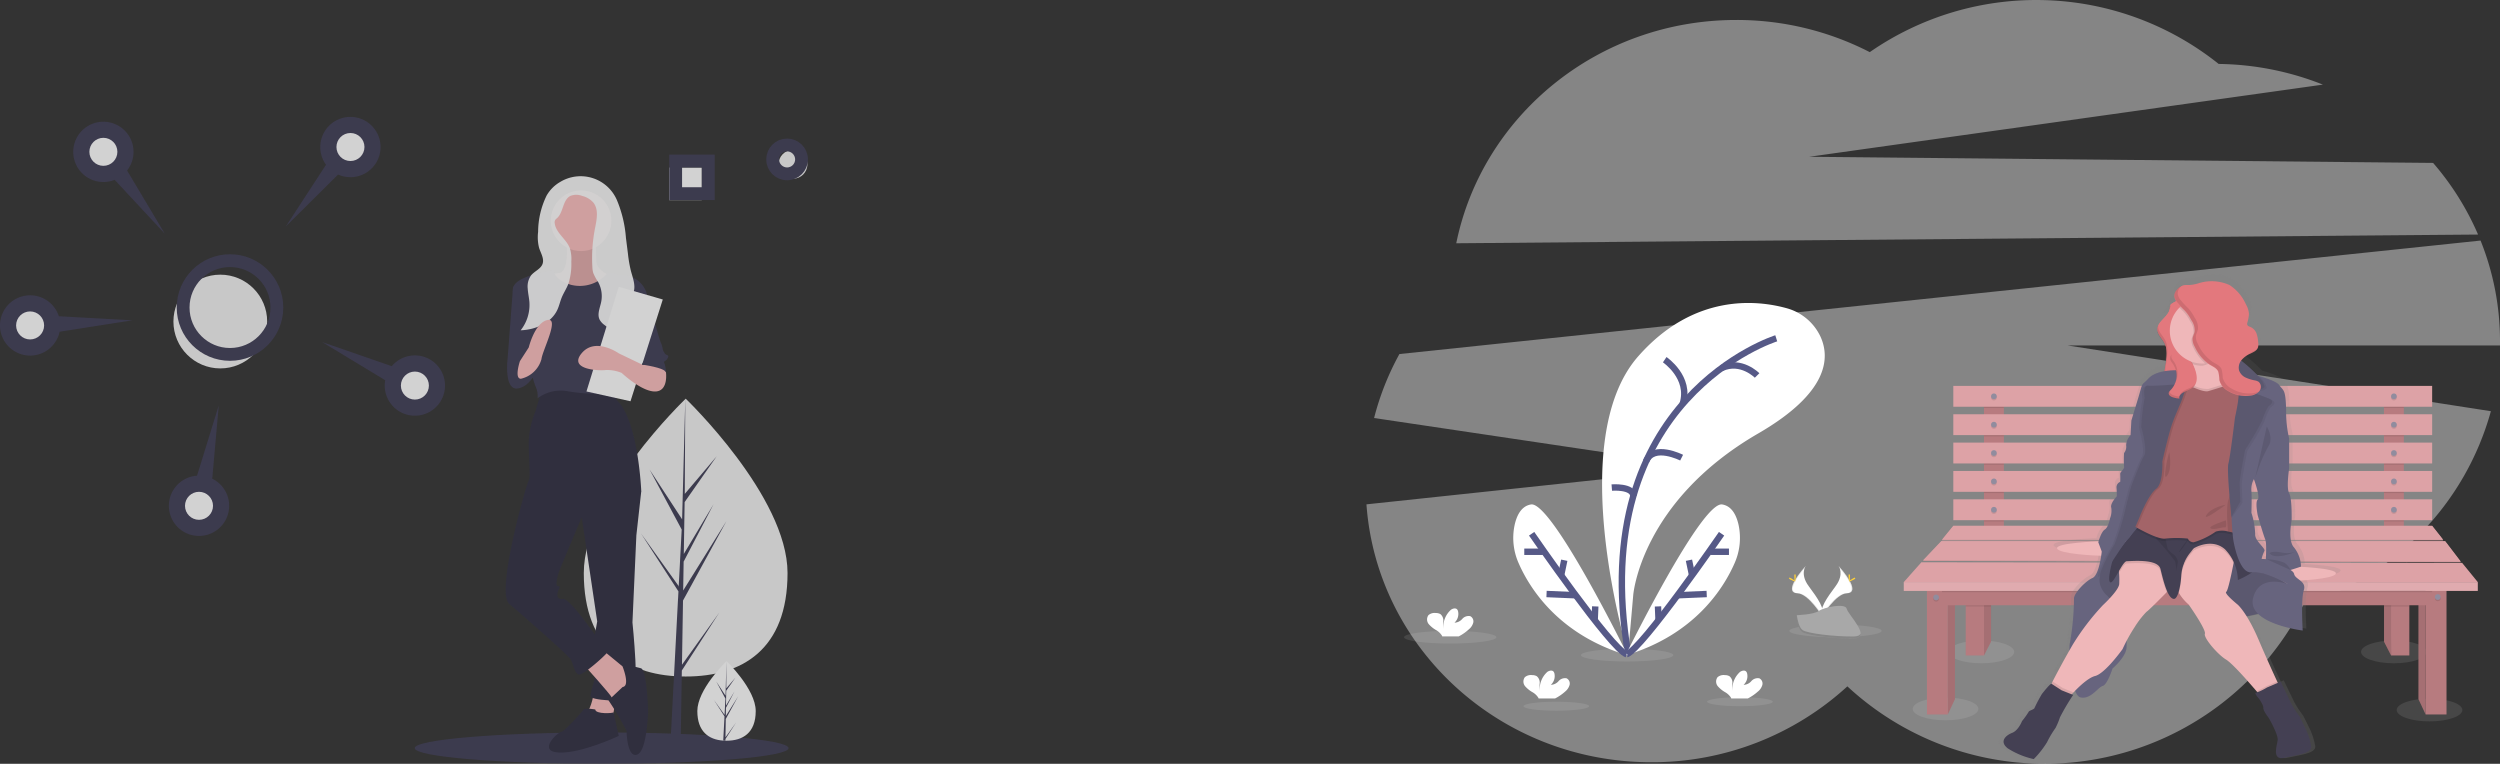 <svg xmlns="http://www.w3.org/2000/svg" xmlns:xlink="http://www.w3.org/1999/xlink" width="390.324" height="119.25" viewBox="0 0 390.324 119.25"><rect x="0" y="0" width="390.324" height="119.25" fill="#333333" stroke="none"/><defs><linearGradient id="a" x1="0.5" y1="1" x2="0.5" gradientUnits="objectBoundingBox"><stop offset="0" stop-color="gray" stop-opacity="0.251"/><stop offset="0.54" stop-color="gray" stop-opacity="0.122"/><stop offset="1" stop-color="gray" stop-opacity="0.102"/></linearGradient></defs><g transform="translate(-832.296 -2341.75)"><g transform="translate(832.296 2360)" opacity="0.78"><ellipse cx="29.18" cy="2.444" rx="29.18" ry="2.444" transform="translate(64.753 96.111)" fill="#3f3d56"/><path d="M815.9,434.667c0,11.978-7.121,16.161-15.905,16.161s-15.905-4.182-15.905-16.161S800,407.45,800,407.45,815.9,422.688,815.9,434.667Z" transform="translate(-692.942 -363.455)" fill="#f2f2f2"/><path d="M661.562,329.577l.163-10.025,6.779-12.4-6.753,10.83.073-4.508L666.5,304.5l-4.653,7.78h0l.132-8.107,5-7.143L662,302.9l.082-14.865-.517,19.679.042-.812-5.087-7.786,5,9.344-.474,9.054-.014-.24-5.864-8.194,5.846,9.043-.059,1.132-.011.017,0,.093-1.2,22.971h1.607l.193-11.865,5.832-9.02Z" transform="translate(-555.087 -244.037)" fill="#3f3d56"/><path d="M909.229,683.44c0,3.433-2.04,4.631-4.558,4.631l-.175,0c-.117,0-.232-.008-.346-.016-2.272-.161-4.037-1.421-4.037-4.613,0-3.3,4.222-7.472,4.539-7.781h0l.018-.018S909.229,680.008,909.229,683.44Z" transform="translate(-791.239 -590.673)" fill="#fff"/><path d="M918.7,687.547l1.667-2.329L918.7,687.8l0,.267c-.117,0-.232-.008-.346-.016l.18-3.434v-.027l0,0,.017-.324-1.675-2.591,1.681,2.348,0,.069.136-2.595-1.434-2.678,1.452,2.222.141-5.38v0l-.024,4.242,1.428-1.682-1.434,2.047-.038,2.323,1.333-2.23-1.339,2.571-.021,1.292,1.936-3.1-1.943,3.554Z" transform="translate(-805.435 -590.673)" fill="#3f3d56"/><ellipse cx="7.318" cy="7.318" rx="7.318" ry="7.318" transform="translate(27.077 24.634)" fill="#f2f2f2"/><ellipse cx="7.318" cy="7.318" rx="7.318" ry="7.318" transform="translate(28.591 22.447)" fill="none" stroke="#3f3d56" stroke-miterlimit="10" stroke-width="2"/><path d="M276.615,141.9l-5.892-9.869a4.706,4.706,0,1,0-1.935,1.452Z" transform="translate(-250.884 -123.657)" fill="#3f3d56"/><ellipse cx="2.187" cy="2.187" rx="2.187" ry="2.187" transform="translate(13.954 3.268)" fill="#fff"/><path d="M479.588,136.574l8.151-8.1a4.706,4.706,0,1,0-1.877-1.526Z" transform="translate(-434.959 -119.473)" fill="#3f3d56"/><ellipse cx="2.187" cy="2.187" rx="2.187" ry="2.187" transform="translate(52.529 2.516)" fill="#fff"/><path d="M516.753,349.635l9.836,5.948a4.706,4.706,0,1,0,1.027-2.19Z" transform="translate(-466.446 -314.472)" fill="#3f3d56"/><ellipse cx="2.187" cy="2.187" rx="2.187" ry="2.187" transform="translate(62.59 39.763)" fill="#fff"/><path d="M367.845,414.295l-3.392,10.983a4.706,4.706,0,1,0,2.373.467Z" transform="translate(-333.689 -369.254)" fill="#3f3d56"/><ellipse cx="2.187" cy="2.187" rx="2.187" ry="2.187" transform="translate(28.884 58.536)" fill="#fff"/><path d="M208.125,305.71l-11.477-.634a4.706,4.706,0,1,0,.121,2.416Z" transform="translate(-187.461 -273.95)" fill="#3f3d56"/><ellipse cx="2.187" cy="2.187" rx="2.187" ry="2.187" transform="translate(2.514 30.373)" fill="#fff"/><ellipse cx="2.254" cy="2.254" rx="2.254" ry="2.254" transform="translate(121.552 5.149)" fill="#f2f2f2"/><ellipse cx="2.254" cy="2.254" rx="2.254" ry="2.254" transform="translate(120.635 4.385)" fill="none" stroke="#3f3d56" stroke-miterlimit="10" stroke-width="2"/><rect width="5.092" height="5.092" transform="translate(104.474 7.91)" fill="#fff"/><rect width="5.092" height="5.092" transform="translate(105.492 6.891)" fill="none" stroke="#3f3d56" stroke-miterlimit="10" stroke-width="2"/><path d="M787.568,706.082s-.458,2.9-1.222,3.361,3.972,1.528,3.972,1.528l.764-4.583Z" transform="translate(-694.781 -616.464)" fill="#fbbebe"/><path d="M787.752,489.082l1.68,1.986-.764,6.875-.611,13.6s1.222,11.764,0,12.069-6.722.153-6.569-.611.305-1.375.611-2.444-.306-4.889-.306-4.889l.764-4.278-2.75-18.486Z" transform="translate(-689.313 -432.615)" fill="#2f2e41"/><path d="M755.674,724.329s-1.681-.306-1.833,0-3.055,3.514-3.514,3.514-3.819,3.055-.306,3.208,9.319-2.6,9.319-2.6-.854-3.888-.809-3.7S755.674,725.093,755.674,724.329Z" transform="translate(-662.735 -631.808)" fill="#2f2e41"/><path d="M783.808,665.526s4.278,4.736,4.43,5.194,2.444,0,2.444,0l.917-3.056-.764-1.069-4.278-3.514Z" transform="translate(-692.702 -580.033)" fill="#fbbebe"/><path d="M811.523,684.126l-2.215,2.085a44.183,44.183,0,0,1,2.826,4.79c0,.458.153,4.278,1.681,3.667s1.681-6.722,1.681-6.722-.153-6.264-1.07-6.722a7.653,7.653,0,0,0-2.926-.314S812.745,683.973,811.523,684.126Z" transform="translate(-714.306 -595.118)" fill="#2f2e41"/><path d="M709.857,396.576s-.764,2.444-.917,3.055a13.488,13.488,0,0,0-1.07,4.889c0,2.6.306,5.653,0,5.958s-5.194,17.416-3.055,19.25,9.166,7.944,9.625,8.708.611,2.6,1.528,2.292,4.43-3.361,4.583-3.972-1.986-1.681-1.986-1.681-4.278-6.264-5.347-6.111-.917-.764-.764-1.222.458-.764,0-.764-.153-1.222,0-1.833,3.667-8.861,3.667-8.861l9.319-4.125s-.458-11.152-3.819-14.208l-.764-1.833S712.3,395.507,709.857,396.576Z" transform="translate(-625.32 -353.707)" fill="#2f2e41"/><path d="M741.238,242.082s.764,5.347-1.069,5.653-3.361.153-3.361.306,4.583,4.889,4.583,4.889l4.278-.306,3.819-4.125s-3.514-.611-3.514-2.75-.153-3.667-.153-3.667Z" transform="translate(-652.882 -223.351)" fill="#fbbebe"/><path d="M741.238,242.082s.764,5.347-1.069,5.653-3.361.153-3.361.306,4.583,4.889,4.583,4.889l4.278-.306,3.819-4.125s-3.514-.611-3.514-2.75-.153-3.667-.153-3.667Z" transform="translate(-652.882 -223.351)" opacity="0.1"/><ellipse cx="4.736" cy="4.736" rx="4.736" ry="4.736" transform="translate(85.988 11.475)" fill="#fbbebe"/><path d="M718,276.082s-5.958.764-6.416,2.75,3.055,14.361,3.514,15.43a3.379,3.379,0,0,1,.305,1.833,6.045,6.045,0,0,1,4.889-1.069,30.843,30.843,0,0,0,7.028.306s1.375-5.653,1.68-6.264a22.9,22.9,0,0,0,1.528-4.889c0-.917,1.833-4.736,1.833-4.736a4.158,4.158,0,0,0-4.278-2.6s-1.466-.656-1.879-.175a5.634,5.634,0,0,1-5.607,1.7C717.691,277.457,718,276.082,718,276.082Z" transform="translate(-631.474 -252.156)" fill="#3f3d56"/><path d="M708.405,293.082h-1.681l-.917,12.069s3.361.917,3.819.306S708.405,293.082,708.405,293.082Z" transform="translate(-626.618 -266.559)" fill="#3f3d56"/><path d="M706.16,363.957l-.458,1.222s-.305,3.972,1.528,3.819,2.9-2.444,2.9-2.444-1.069-2.9-2.292-2.6S706.16,363.957,706.16,363.957Z" transform="translate(-626.512 -326.587)" fill="#3f3d56"/><path d="M828.808,293.082l2.9.764s2.139,7.791,2.292,7.944a3.884,3.884,0,0,1,.306,1.069s0,.153.306.611.764.153.458.764-.764.306-.458.917a6.431,6.431,0,0,1,.153,2.292s-.764-2.9-3.514-2.139l-1.833-8.25Z" transform="translate(-730.827 -266.559)" fill="#3f3d56"/><path d="M723.584,183.181a13.074,13.074,0,0,0-1.313,5.639,6.821,6.821,0,0,0,.147,2.486c.261.841.84,1.7.543,2.524-.287.8-1.249,1.122-1.786,1.783a2.972,2.972,0,0,0-.53,2.048c.04.721.214,1.428.266,2.148a6.363,6.363,0,0,1-1.369,4.385c2.3-.089,4.761-1.109,5.732-3.2.29-.624.431-1.308.693-1.944.3-.72.743-1.372,1.023-2.1a10.009,10.009,0,0,0,.464-3.475,5.753,5.753,0,0,0-.225-2.085c-.536-1.453-2.2-2.391-2.367-3.931a.777.777,0,0,1,.069-.479,1.271,1.271,0,0,1,.279-.283c1.04-.918.869-2.862,2.107-3.488a2.5,2.5,0,0,1,1.823,0,3.44,3.44,0,0,1,1.755,1.044c.868,1.089.526,2.661.257,4.027a24.043,24.043,0,0,0-.411,6.021,3.889,3.889,0,0,0,.142.954,7.941,7.941,0,0,0,.756,1.39,4.593,4.593,0,0,1,.479,3.119c-.19.926-.66,1.912-.246,2.761a2.494,2.494,0,0,0,.743.827c1.354,1.061,3.073,1.719,4.079,3.114a9.533,9.533,0,0,0-.4-3.412,5.264,5.264,0,0,1,.109-3.39c.22-.455.557-.851.737-1.324.416-1.091-.08-2.288-.38-3.416a20.321,20.321,0,0,1-.465-2.692l-.31-2.448a18.9,18.9,0,0,0-1.413-5.924,6.162,6.162,0,0,0-8.857-2.828A5.736,5.736,0,0,0,723.584,183.181Z" transform="translate(-638.255 -170.873)" fill="rgba(255,255,255,0.95)"/><path d="M716.78,333.34s-.917,2.75.153,2.75a4.317,4.317,0,0,0,3.208-3.055c.153-1.375,2.9-6.569.917-6.111s-2.9,4.278-2.9,4.278Z" transform="translate(-635.605 -295.206)" fill="#fbbebe"/><path d="M604.455,173.663l-5.042,16.347,6.875,1.528,5.042-15.888Z" transform="translate(-507.849 -147.14)" fill="#fff"/><path d="M791.125,356.056l.954,1.6s.421,2.988-1.718,2.988-5.194-2.9-5.194-2.9a6.083,6.083,0,0,0-2.444-.458c-.917.153-5.958,0-3.819-2.6s5.805,0,5.805,0l3.819,1.833,1.986-1.069Z" transform="translate(-688.102 -317.769)" fill="#fbbebe"/><path d="M844.836,354.888l-1.528,2.444s3.514.458,3.819,1.222-1.375-3.972-1.375-3.972Z" transform="translate(-743.112 -318.663)" fill="#3f3d56"/></g><g transform="translate(1045.64 2341.761)"><path d="M274.956,98.66a43.115,43.115,0,0,0-7.02-11.186l-97.4-.959L250.73,75.25a45.516,45.516,0,0,0-16.273-3.227,45.6,45.6,0,0,0-54.475-1.844,45.4,45.4,0,0,0-20.845-5.022c-21.64,0-39.672,14.988-43.717,34.864Z" transform="translate(-101.4 -62.05)" fill="#fff" opacity="0.4"/><path d="M201.171,322.162a42.084,42.084,0,0,0-3.035-15.732l-168.8,17.718a42.347,42.347,0,0,0-3.953,9.989l52.271,7.792L24.19,347.615c1.607,22.5,20.9,40.264,44.46,40.264a45.114,45.114,0,0,0,30.625-11.846,45.283,45.283,0,0,0,71.172-12.685,43.946,43.946,0,0,0,29.3-30.275l-66.1-10.266h67.522C201.168,322.591,201.171,322.377,201.171,322.162Z" transform="translate(-24.19 -268.883)" fill="#fff" opacity="0.4"/><ellipse cx="5.127" cy="1.777" rx="5.127" ry="1.777" transform="translate(90.879 99.992)" fill="#fff" opacity="0.1"/><ellipse cx="5.127" cy="1.777" rx="5.127" ry="1.777" transform="translate(155.289 99.992)" fill="#fff" opacity="0.1"/><ellipse cx="5.127" cy="1.777" rx="5.127" ry="1.777" transform="translate(85.286 108.893)" fill="#fff" opacity="0.1"/><ellipse cx="5.127" cy="1.777" rx="5.127" ry="1.777" transform="translate(160.849 109.065)" fill="#fff" opacity="0.1"/><path d="M1068.78,625.63l1.12,2.391V610.26h-1.12Z" transform="translate(-904.53 -516.484)" fill="#b77b7f"/><path d="M591.72,625.63l-1.12,2.391V610.26h1.12Z" transform="translate(-499.837 -516.484)" fill="#b77b7f"/><path d="M1068.78,625.63l1.12,2.391V610.26h-1.12Z" transform="translate(-904.53 -516.484)" opacity="0.1"/><path d="M591.72,625.63l-1.12,2.391V610.26h1.12Z" transform="translate(-499.837 -516.484)" opacity="0.1"/><rect width="3.104" height="21.832" transform="translate(96.413 61.154)" fill="#b77b7f"/><rect width="3.104" height="21.832" transform="translate(158.863 61.154)" fill="#b77b7f"/><rect width="3.104" height="2.545" transform="translate(96.413 61.154)" opacity="0.1"/><rect width="3.104" height="2.545" transform="translate(158.863 61.154)" opacity="0.1"/><rect width="74.759" height="3.256" transform="translate(91.628 60.238)" fill="#dda2a6"/><rect width="3.104" height="3.256" transform="translate(96.413 64.868)" opacity="0.1"/><rect width="3.104" height="3.256" transform="translate(158.863 64.868)" opacity="0.1"/><rect width="74.759" height="3.256" transform="translate(91.628 64.666)" fill="#dda2a6"/><rect width="3.104" height="3.256" transform="translate(96.413 69.296)" opacity="0.1"/><rect width="3.104" height="3.256" transform="translate(158.863 69.296)" opacity="0.1"/><rect width="74.759" height="3.256" transform="translate(91.628 69.093)" fill="#dda2a6"/><rect width="3.104" height="3.256" transform="translate(96.413 73.723)" opacity="0.1"/><rect width="3.104" height="3.256" transform="translate(158.863 73.723)" opacity="0.1"/><rect width="74.759" height="3.256" transform="translate(91.628 73.521)" fill="#dda2a6"/><rect width="3.104" height="3.256" transform="translate(96.413 78.151)" opacity="0.1"/><rect width="3.104" height="3.256" transform="translate(158.863 78.151)" opacity="0.1"/><rect width="74.759" height="3.256" transform="translate(91.628 77.948)" fill="#dda2a6"/><g transform="translate(97.514 61.62)" opacity="0.1"><circle cx="0.45" cy="0.45" r="0.45"/><circle cx="0.45" cy="0.45" r="0.45" transform="translate(0 4.428)"/><circle cx="0.45" cy="0.45" r="0.45" transform="translate(0 8.855)"/><circle cx="0.45" cy="0.45" r="0.45" transform="translate(0 13.283)"/><circle cx="0.45" cy="0.45" r="0.45" transform="translate(0 17.71)"/><circle cx="0.45" cy="0.45" r="0.45" transform="translate(62.452)"/><circle cx="0.45" cy="0.45" r="0.45" transform="translate(62.452 4.428)"/><circle cx="0.45" cy="0.45" r="0.45" transform="translate(62.452 8.855)"/><circle cx="0.45" cy="0.45" r="0.45" transform="translate(62.452 13.283)"/><circle cx="0.45" cy="0.45" r="0.45" transform="translate(62.452 17.71)"/></g><circle cx="0.45" cy="0.45" r="0.45" transform="translate(97.514 61.417)" fill="#918c9e"/><circle cx="0.45" cy="0.45" r="0.45" transform="translate(97.514 65.844)" fill="#918c9e"/><circle cx="0.45" cy="0.45" r="0.45" transform="translate(97.514 70.272)" fill="#918c9e"/><circle cx="0.45" cy="0.45" r="0.45" transform="translate(97.514 74.699)" fill="#918c9e"/><circle cx="0.45" cy="0.45" r="0.45" transform="translate(97.514 79.127)" fill="#918c9e"/><circle cx="0.45" cy="0.45" r="0.45" transform="translate(159.967 61.417)" fill="#918c9e"/><circle cx="0.45" cy="0.45" r="0.45" transform="translate(159.967 65.844)" fill="#918c9e"/><circle cx="0.45" cy="0.45" r="0.45" transform="translate(159.967 70.272)" fill="#918c9e"/><circle cx="0.45" cy="0.45" r="0.45" transform="translate(159.967 74.699)" fill="#918c9e"/><circle cx="0.45" cy="0.45" r="0.45" transform="translate(159.967 79.127)" fill="#918c9e"/><path d="M662.911,536.94H584.64l1.781-2.19H661.18Z" transform="translate(-494.793 -452.579)" fill="#dda2a6"/><path d="M662.911,536.94H584.64l1.781-2.19H661.18Z" transform="translate(-494.793 -452.579)" opacity="0.1"/><path d="M662.911,536.278H584.64l1.781-2.188H661.18Z" transform="translate(-494.793 -452.02)" fill="#dda2a6"/><path d="M649.4,553.526l-83.971-.2,2.851-3h78.678Z" transform="translate(-478.535 -465.756)" fill="#dda2a6"/><path d="M649.4,553.526l-83.971-.2,2.851-3h78.678Z" transform="translate(-478.535 -465.756)" opacity="0.1"/><path d="M649.4,552.866l-83.971-.2,2.851-3h78.678Z" transform="translate(-478.535 -465.197)" fill="#dda2a6"/><path d="M635.51,574.284H545.89l2.749-3.1,84.429.1Z" transform="translate(-461.998 -483.41)" fill="#dda2a6"/><path d="M626.219,610.26v6.412l-1.1,2.138-.364-7.633-.043-.916Z" transform="translate(-528.705 -516.484)" fill="#b77b7f"/><path d="M1035.3,610.26l-.045.916-.363,7.633-1.1-2.138V610.26Z" transform="translate(-874.918 -516.484)" fill="#b77b7f"/><path d="M626.219,610.26v6.412l-1.1,2.138-.364-7.633-.043-.916Z" transform="translate(-528.705 -516.484)" opacity="0.1"/><path d="M1035.3,610.26l-.045.916-.363,7.633-1.1-2.138V610.26Z" transform="translate(-874.918 -516.484)" opacity="0.1"/><rect width="2.849" height="9.059" transform="translate(93.562 93.267)" fill="#b77b7f"/><rect width="2.849" height="9.059" transform="translate(159.976 93.267)" fill="#b77b7f"/><path d="M611.661,607.459h1.1v.916H608.81V606.95h2.851Z" transform="translate(-515.248 -513.683)" opacity="0.1"/><path d="M1037.743,606.95v1.425h-3.953v-.916h1.1v-.509Z" transform="translate(-874.918 -513.683)" opacity="0.1"/><rect width="76.54" height="2.239" transform="translate(89.847 92.248)" fill="#b77b7f"/><rect width="3.256" height="19.696" transform="translate(87.507 91.841)" fill="#b77b7f"/><rect width="3.256" height="19.696" transform="translate(168.628 111.536) rotate(180)" fill="#b77b7f"/><rect width="76.54" height="0.203" transform="translate(89.847 92.248)" opacity="0.1"/><rect width="89.62" height="1.374" transform="translate(83.892 90.874)" fill="#dda2a6"/><rect width="89.62" height="1.374" transform="translate(83.892 90.874)" fill="#fff" opacity="0.1"/><circle cx="0.45" cy="0.45" r="0.45" transform="translate(88.49 93.02)" opacity="0.1"/><circle cx="0.45" cy="0.45" r="0.45" transform="translate(88.49 92.817)" fill="#918c9e"/><circle cx="0.45" cy="0.45" r="0.45" transform="translate(166.815 92.958)" opacity="0.1"/><circle cx="0.45" cy="0.45" r="0.45" transform="translate(166.815 92.755)" fill="#918c9e"/><ellipse cx="7.211" cy="0.99" rx="7.211" ry="0.99" transform="translate(5.864 98.486)" fill="#fff" opacity="0.1"/><ellipse cx="7.211" cy="0.99" rx="7.211" ry="0.99" transform="translate(33.487 101.286)" fill="#fff" opacity="0.1"/><ellipse cx="7.211" cy="0.99" rx="7.211" ry="0.99" transform="translate(66.022 97.496)" fill="#fff" opacity="0.1"/><ellipse cx="5.127" cy="0.704" rx="5.127" ry="0.704" transform="translate(24.515 109.546)" fill="#fff" opacity="0.1"/><ellipse cx="5.127" cy="0.704" rx="5.127" ry="0.704" transform="translate(53.184 108.842)" fill="#fff" opacity="0.1"/><path d="M267.65,424.61s-10.111-33.153,1.584-46.439c8.751-9.934,18.681-8.746,23.13-7.516a8.222,8.222,0,0,1,5.305,4.409c1.554,3.355,1.274,8.8-9.7,15.156-18.38,10.641-19.517,25.239-19.517,25.239Z" transform="translate(-226.8 -322.556)" fill="#fff"/><path d="M307.759,405.73s-29.814,9.322-23.129,49.247" transform="translate(-243.779 -352.922)" fill="none" stroke="#565987" stroke-miterlimit="10" stroke-width="1"/><path d="M327.21,427.47s4.1,2.766,2.8,6.925" transform="translate(-280.642 -371.321)" fill="none" stroke="#565987" stroke-miterlimit="10" stroke-width="1"/><path d="M390.415,434.859s-2.51-2.554-5.565-1.145" transform="translate(-329.424 -376.247)" fill="none" stroke="#565987" stroke-miterlimit="10" stroke-width="1"/><path d="M313.836,522.345s-4.408-2.236-5.546.566" transform="translate(-264.63 -450.901)" fill="none" stroke="#565987" stroke-miterlimit="10" stroke-width="1"/><path d="M273.42,557.279s3.316-.264,3.369,1.326" transform="translate(-235.118 -481.168)" fill="none" stroke="#565987" stroke-miterlimit="10" stroke-width="1"/><path d="M287.35,598.061s11.846-24.1,15.1-23.568c1.546.251,2.258,1.77,2.579,3.3a9.694,9.694,0,0,1-.644,5.866C302.7,587.513,298.189,594.834,287.35,598.061Z" transform="translate(-246.908 -495.743)" fill="#fff"/><path d="M303.3,604.3s-12.433,18.027-14.835,18.818" transform="translate(-247.855 -520.976)" fill="none" stroke="#565987" stroke-miterlimit="10" stroke-width="1"/><line x1="2.901" transform="translate(53.696 86.136)" fill="none" stroke="#565987" stroke-miterlimit="10" stroke-width="1"/><line x1="4.549" y2="0.195" transform="translate(48.572 92.732)" fill="none" stroke="#565987" stroke-miterlimit="10" stroke-width="1"/><line x2="0.493" y2="2.368" transform="translate(50.353 87.456)" fill="none" stroke="#565987" stroke-miterlimit="10" stroke-width="1"/><line x2="0.088" y2="2.153" transform="translate(45.517 94.667)" fill="none" stroke="#565987" stroke-miterlimit="10" stroke-width="1"/><path d="M191.227,598.061s-11.844-24.1-15.1-23.568c-1.546.251-2.259,1.77-2.58,3.3a9.694,9.694,0,0,0,.645,5.866C175.874,587.513,180.389,594.834,191.227,598.061Z" transform="translate(-150.433 -495.743)" fill="#fff"/><path d="M192,604.3s12.433,18.027,14.835,18.818" transform="translate(-166.211 -520.976)" fill="none" stroke="#565987" stroke-miterlimit="10" stroke-width="1"/><line x2="2.903" transform="translate(24.641 86.136)" fill="none" stroke="#565987" stroke-miterlimit="10" stroke-width="1"/><line x2="4.549" y2="0.195" transform="translate(28.117 92.732)" fill="none" stroke="#565987" stroke-miterlimit="10" stroke-width="1"/><line x1="0.493" y2="2.368" transform="translate(30.392 87.456)" fill="none" stroke="#565987" stroke-miterlimit="10" stroke-width="1"/><line x1="0.089" y2="2.153" transform="translate(35.634 94.667)" fill="none" stroke="#565987" stroke-miterlimit="10" stroke-width="1"/><path d="M385.962,746.576a2.039,2.039,0,0,0,.675-1.017.907.907,0,0,0-.472-1.037,1.327,1.327,0,0,0-1.245.438,1.665,1.665,0,0,1-1.211.584,1.844,1.844,0,0,0,.562-1.726.737.737,0,0,0-.154-.35c-.241-.257-.676-.146-.964.055a3.572,3.572,0,0,0-1.176,3,5.73,5.73,0,0,1-.017-1.237,1.276,1.276,0,0,0-.461-1.094,1.4,1.4,0,0,0-.708-.168,1.461,1.461,0,0,0-1.15.327,1.145,1.145,0,0,0,.045,1.412,4.5,4.5,0,0,0,1.189.953,2.637,2.637,0,0,1,.851.811.9.9,0,0,1,.063.144h2.577a7.228,7.228,0,0,0,1.594-1.1Z" transform="translate(-324.827 -638.629)" fill="#fff"/><path d="M92.3,683.426a2.031,2.031,0,0,0,.675-1.017.906.906,0,0,0-.472-1.037,1.326,1.326,0,0,0-1.245.438,1.665,1.665,0,0,1-1.211.584,1.844,1.844,0,0,0,.57-1.726.745.745,0,0,0-.154-.35c-.241-.257-.676-.146-.964.057a3.564,3.564,0,0,0-1.174,3,5.573,5.573,0,0,1-.017-1.229,1.285,1.285,0,0,0-.461-1.094,1.4,1.4,0,0,0-.708-.167,1.47,1.47,0,0,0-1.15.327,1.145,1.145,0,0,0,.045,1.412,4.478,4.478,0,0,0,1.191.953,2.647,2.647,0,0,1,.85.811.893.893,0,0,1,.063.144h2.577A7.219,7.219,0,0,0,92.3,683.426Z" transform="translate(-76.305 -585.185)" fill="#fff"/><path d="M190.183,746.575a2.038,2.038,0,0,0,.675-1.017.905.905,0,0,0-.472-1.037,1.327,1.327,0,0,0-1.245.438,1.665,1.665,0,0,1-1.211.584,1.844,1.844,0,0,0,.57-1.726.738.738,0,0,0-.154-.35c-.241-.257-.676-.146-.964.055a3.589,3.589,0,0,0-1.174,3,5.634,5.634,0,0,1-.017-1.237,1.276,1.276,0,0,0-.461-1.094,1.4,1.4,0,0,0-.708-.168,1.465,1.465,0,0,0-1.15.327,1.145,1.145,0,0,0,.045,1.412,4.479,4.479,0,0,0,1.191.953,2.63,2.63,0,0,1,.85.811.766.766,0,0,1,.063.144h2.568A7.225,7.225,0,0,0,190.183,746.575Z" transform="translate(-159.143 -638.629)" fill="#fff"/><path d="M489.127,636.87s.967,1.263-.446,3.17-2.576,3.518-2.105,4.707c0,0,2.13-3.535,3.865-3.591S491.036,639,489.127,636.87Z" transform="translate(-415.427 -548.541)" fill="#fff"/><path d="M489.423,636.87a1.547,1.547,0,0,1,.2.4c1.691,1.987,2.593,3.842.967,3.89-1.515.043-3.332,2.752-3.768,3.436.015.052.032.1.052.154,0,0,2.13-3.535,3.865-3.591S491.332,639,489.423,636.87Z" transform="translate(-415.723 -548.541)" opacity="0.1"/><path d="M514.223,645.777c0,.444-.049.805-.111.805s-.112-.361-.112-.805.063-.237.124-.237S514.223,645.331,514.223,645.777Z" transform="translate(-438.726 -555.837)" fill="#ffd037"/><path d="M515.21,649.127c-.39.214-.73.341-.768.287s.264-.271.655-.483.237-.058.266,0S515.6,648.915,515.21,649.127Z" transform="translate(-439.097 -558.657)" fill="#ffd037"/><path d="M458.614,636.87s-.965,1.263.447,3.17,2.576,3.518,2.105,4.707c0,0-2.132-3.535-3.865-3.591S456.707,639,458.614,636.87Z" transform="translate(-390.018 -548.541)" fill="#fff"/><path d="M458.614,636.87a1.58,1.58,0,0,0-.2.4c-1.69,1.987-2.594,3.842-.967,3.89,1.515.043,3.332,2.752,3.767,3.436a1.433,1.433,0,0,1-.051.154s-2.132-3.535-3.865-3.591S456.707,639,458.614,636.87Z" transform="translate(-390.018 -548.541)" opacity="0.1"/><path d="M458.87,645.777c0,.444.049.805.111.805s.112-.361.112-.805-.063-.237-.124-.237S458.87,645.331,458.87,645.777Z" transform="translate(-392.068 -555.837)" fill="#ffd037"/><path d="M453.551,649.127c.39.214.73.341.759.287s-.263-.271-.653-.483-.237-.058-.266,0S453.161,648.915,453.551,649.127Z" transform="translate(-387.366 -558.657)" fill="#ffd037"/><path d="M460.87,679.019s2.7-.083,3.515-.664,4.149-1.271,4.358-.341,4.06,4.624,1.01,4.649-7.086-.475-7.9-.971S460.87,679.019,460.87,679.019Z" transform="translate(-393.761 -582.976)" fill="#a8a8a8"/><path d="M469.786,690.354c-3.049.025-7.086-.475-7.9-.97-.615-.377-.865-1.73-.947-2.354h-.091s.171,2.178.984,2.672,4.849,1,7.9.971c.881,0,1.185-.321,1.168-.785C470.781,690.174,470.446,690.349,469.786,690.354Z" transform="translate(-393.744 -590.992)" opacity="0.2"/><path d="M714.151,385.918l.091-.032a5,5,0,0,0-1.108-3.014c-1.065-1.048-.4-4.331-.4-4.331s.089-3.452-.4-4.281,0-3.933,0-3.933v-4.713a18.852,18.852,0,0,1-.487-4.587c-.089-3.358-.443-2.92-1.108-3.888-.344-.5-1.81-1.02-3.16-1.4a25.388,25.388,0,0,0-2.9-2.559,3.9,3.9,0,0,1,1.411-1.025c.478-.226,1.027-.461,1.222-.944a1.864,1.864,0,0,0,.052-.87,5.207,5.207,0,0,0-.263-1.357,1.778,1.778,0,0,0-.9-1.019c-.232-.1-.533-.172-.6-.413a.584.584,0,0,1,.012-.29,6.076,6.076,0,0,0,.266-1.423,3.5,3.5,0,0,0-.5-1.52,7,7,0,0,0-2.639-3.046,7.077,7.077,0,0,0-5.05-.247,6.637,6.637,0,0,1-1.383.257,6.009,6.009,0,0,0-.848.02,1.607,1.607,0,0,0-.461.154c.031-.031.061-.065.1-.094a2.268,2.268,0,0,0-.735.547,1.8,1.8,0,0,0-.461.811,1.109,1.109,0,0,0-.037.307,1.525,1.525,0,0,0,.307.805,7.163,7.163,0,0,0-.65.366.81.81,0,0,0-.269.235.475.475,0,0,0-.051.115,1.219,1.219,0,0,0-.1.533.146.146,0,0,1-.011.068c.018-.034.034-.068.049-.1-.175,1.076-1.5,1.75-1.876,2.728a1.443,1.443,0,0,0-.154.652c.017.787.713,1.371,1.091,2.062.632,1.157.349,2.563.171,3.865-.025.184-.045.375-.057.567a4.64,4.64,0,0,0-2.576,1.131c-1.4,1.465-.768.218-1.772,3.452l-1,3.227-.134,2.337a2.433,2.433,0,0,0-.708,1.6,1.635,1.635,0,0,1-.332,1.229,16.8,16.8,0,0,0,0,2.141c.089.415-.666.83-.615,1.2a10.843,10.843,0,0,1,0,1.229.928.928,0,0,0-.6.939,12.046,12.046,0,0,1,.043,1.355s-1.107,1.157-.885,1.79a3.175,3.175,0,0,1-.2,1.7s-.244,1.4-.842,1.77a4.082,4.082,0,0,0-1,1.858c-.446.015-6.88.263-6.667,1.12.221.888,6.293,1.165,7,1.165a.625.625,0,0,0,.092-.009c-.166,1.076-.593,3.192-1.4,3.535-1.086.461-3.058,2.447-2.969,3.321a41.3,41.3,0,0,1-.644,6.9,4.983,4.983,0,0,0-.092,1.248c-1.4,2.428-2.436,4.4-2.709,4.928l-.071.137-.083.218h0c-.189-.131-1.563,1.618-1.563,1.618a24.146,24.146,0,0,0-1.174,2.184c-.045.261-.91.436-.953.633a13.465,13.465,0,0,1-1.063,1.465,3.661,3.661,0,0,1-1.6,1.878c-1.02.393-2.1,1.355-.708,2.448a12.987,12.987,0,0,0,4.188,1.7,14.683,14.683,0,0,0,2.127-2.665,15.9,15.9,0,0,1,1.374-2.271,11.929,11.929,0,0,0,.71-1.69,36.427,36.427,0,0,1,2.141-3.552l-.221-.086c.084-.092.181-.194.289-.307.075-.078.154-.163.241-.247.237.581.523.976.865,1.054,1.64.372,2.814-1.617,3.568-1.813s1.572-2.749,1.572-2.749,2.239-1.88,2.261-3.381c0-.33.012-.682.02-1.03a17.784,17.784,0,0,1,1.288-2.167,13.98,13.98,0,0,1,1.892-2.417c.307-.169,2.216-2.069,3.227-3.087l.1-.106c.307.67.661,1.143,1.063,1.154.307.009.556-.438.753-1.076q.029.061.065.125a7.621,7.621,0,0,0,1.575,1.844s2.837,3.976,2.593,4.61,2.061,3.3,3.381,4.085c1.064.63,3.842,3.788,4.9,5.016l.154.181a.99.99,0,0,1-.238.06c-.369.014.518.99.518.99s.693.947.664,1.414.871,1.588.871,1.588,1.537,2.612,1.434,3.51-.99,3.276,1.108,2.811,4.343-.7,4.3-1.763a10.231,10.231,0,0,0-.945-2.92l-.931-1.866a16.535,16.535,0,0,1-1.345-2.038c-.415-.83-1.7-3.5-1.7-3.5l-.461.2-.1-.209c-.476-1.007-1.629-3.479-3.024-6.691a26.376,26.376,0,0,0-1.844-3.581l1.844-.389c2.124,1.983,7.114,2.591,7.114,2.591s-.307-4.936.178-6.379a1.28,1.28,0,0,0-.573-1.537c2-.115,5.56-.436,5.729-1.113S716.058,386.023,714.151,385.918Zm-5.559-1.2c-.395-.028-.687-.031-.687-.031a5.177,5.177,0,0,1,.443-1.245c.266-.438-1.6-1.617-1.477-2.709a11.957,11.957,0,0,0-.605-3.364s.088-2.359,0-3.452a3.339,3.339,0,0,1,.4-1.878s1.064,2.84.615,3.227,0,2.49,0,2.49.8,2.8,1.2,3.8a11.146,11.146,0,0,1,.118,3.161Z" transform="translate(-567.733 -297.877)" fill="url(#a)"/><path d="M732.276,612s-6.719.229-6.5,1.1,6.116,1.148,6.8,1.148,1.678-1.262,1.678-1.262Z" transform="translate(-617.949 -527.493)" fill="#efb7b9"/><rect width="3.876" height="3.573" transform="translate(118.498 81.441)" fill="#67647e"/><rect width="3.876" height="3.573" transform="translate(118.498 81.441)" opacity="0.12"/><path d="M738.015,535.463l-3.565,7.2,4.52,1.466L742.618,541l1.724-3.341,3.492.284,3.727,1.855,3.012,1.839,1.823,3.409,2.613,1.477,5.6-1.2.818-3.81-4.57-3.061-1.657-2.508-6.716-.977-1.944-2.9-6.719,1.621Z" transform="translate(-621.58 -450.311)" fill="#67647e"/><path d="M737.609,535.895l-3.639,7.842,4.593.822,3.648-3.13,1.724-3.341,3.492.283,3.727,1.857,3.012,1.838,1.823,3.41,2.613,1.475,5.6-1.2.818-3.81-4.57-3.06-1.657-2.51-6.716-.976-1.944-2.9-6.719,1.621Z" transform="translate(-621.174 -450.675)" opacity="0.12"/><path d="M830.1,366.608a.777.777,0,0,0-.261.232,1.241,1.241,0,0,0-.1.529c-.137,1.3-1.956,2-1.929,3.3.015.768.693,1.349,1.06,2.032.615,1.14.338,2.528.166,3.811a3.032,3.032,0,0,0,.615,2.754,11.883,11.883,0,0,1,.984.695c.569.593.444,1.566.819,2.305a.672.672,0,0,0,.154.209.642.642,0,0,0,.218.112,1.965,1.965,0,0,0,2.039-.684,3.48,3.48,0,0,0,.708-2.129,17.341,17.341,0,0,0-.171-2.274c-.14-1.457-.092-2.92-.211-4.383a3.536,3.536,0,0,0-.307-1.343c-.112-.218-.264-.415-.37-.636a3.382,3.382,0,0,1-.249-.962l-.406-2.568c-.08-.513-.154-1.434-.742-1.632S830.579,366.3,830.1,366.608Z" transform="translate(-704.308 -319.238)" fill="#e3787d"/><path d="M830.1,366.608a.777.777,0,0,0-.261.232,1.241,1.241,0,0,0-.1.529c-.137,1.3-1.956,2-1.929,3.3.015.768.693,1.349,1.06,2.032.615,1.14.338,2.528.166,3.811a3.032,3.032,0,0,0,.615,2.754,11.883,11.883,0,0,1,.984.695c.569.593.444,1.566.819,2.305a.672.672,0,0,0,.154.209.642.642,0,0,0,.218.112,1.965,1.965,0,0,0,2.039-.684,3.48,3.48,0,0,0,.708-2.129,17.341,17.341,0,0,0-.171-2.274c-.14-1.457-.092-2.92-.211-4.383a3.536,3.536,0,0,0-.307-1.343c-.112-.218-.264-.415-.37-.636a3.382,3.382,0,0,1-.249-.962l-.406-2.568c-.08-.513-.154-1.434-.742-1.632S830.579,366.3,830.1,366.608Z" transform="translate(-704.308 -319.238)" fill="#e3787d"/><g transform="translate(123.449 47.619)" opacity="0.1"><path d="M840.127,372.076a.408.408,0,0,1,.009-.106.468.468,0,0,0-.08.1,1.228,1.228,0,0,0-.108.524.169.169,0,0,1-.009.066A1.637,1.637,0,0,0,840.127,372.076Z" transform="translate(-838.025 -371.97)"/><path d="M833.706,404.143a1.963,1.963,0,0,1-2.038.684.543.543,0,0,1-.372-.321c-.376-.732-.252-1.7-.821-2.3-.278-.289-.678-.432-.984-.695a3.031,3.031,0,0,1-.615-2.754c.172-1.283.449-2.671-.166-3.81-.367-.684-1.043-1.259-1.06-2.033a1.256,1.256,0,0,1,.014-.217,1.469,1.469,0,0,0-.186.733c.015.768.693,1.351,1.06,2.033.615,1.14.338,2.527.166,3.81a3.035,3.035,0,0,0,.615,2.755,11.891,11.891,0,0,1,.984.695c.568.593.444,1.566.819,2.3a.676.676,0,0,0,.154.211.63.63,0,0,0,.22.111,1.963,1.963,0,0,0,2.038-.684,2.948,2.948,0,0,0,.579-1.193A2.686,2.686,0,0,1,833.706,404.143Z" transform="translate(-827.479 -389.514)"/></g><path d="M955.841,637.55s6.717.231,6.5,1.1-6.115,1.15-6.8,1.15-1.678-1.263-1.678-1.263Z" transform="translate(-810.989 -549.116)" fill="#efb7b9"/><path d="M755.369,438.2s-3.293-.194-4.649,1.249-.755.215-1.723,3.4l-.97,3.187-.129,2.305a2.367,2.367,0,0,0-.689,1.572,1.562,1.562,0,0,1-.324,1.206,16.9,16.9,0,0,0,0,2.11c.086.409-.646.818-.6,1.183a10.866,10.866,0,0,1,0,1.206.912.912,0,0,0-.581.922,12.117,12.117,0,0,1,.043,1.334s-1.076,1.142-.862,1.766a3.186,3.186,0,0,1-.194,1.68s-.237,1.383-.818,1.744-1.013,1.987-1.013,1.987.538,1.4.538,1.465-.387,3.661-1.442,4.112-2.972,2.414-2.889,3.27a41.843,41.843,0,0,1-.624,6.8c-.28.732.043,8.2,1.637,8.571s2.737-1.594,3.47-1.786,1.528-2.714,1.528-2.714,2.176-1.852,2.2-3.336.086-3.381.086-3.381a40.8,40.8,0,0,0-3.058-4.63c-.516-.327-1.959-2.151-.841-3.725a16.952,16.952,0,0,0,1.832-3.575l1.2-1.076,1.02-3.857,1.844-6.029,1.744-5.923,1.483-6.223L756.5,440.3A1.468,1.468,0,0,0,755.369,438.2Z" transform="translate(-628.6 -380.397)" fill="#67647e"/><path d="M737.045,625.524l-.615.632c-.988,1-2.849,2.877-3.143,3.043a14.128,14.128,0,0,0-1.844,2.383,26.033,26.033,0,0,0-1.895,3.445s-2.7,3.79-4.277,4.192c-1.076.272-2.536,1.678-3.366,2.557-.4.418-.652.716-.652.716l-3.1-1.206.4-1.062.069-.137c.3-.581,1.526-2.96,3.146-5.751a37.816,37.816,0,0,1,4.71-6.172s2.468-2.268,2.554-3.3a12.908,12.908,0,0,0-.026-1.721c-.046-.744-.117-1.383-.117-1.383l3.761-2.439,2.872,1.2Z" transform="translate(-611.502 -533.688)" fill="#efb7b9"/><path d="M863.319,634.036l-3.058,1.508-.407-.483c-1.031-1.209-3.731-4.323-4.764-4.944-1.3-.782-3.535-3.395-3.3-4.026s-2.519-4.544-2.519-4.544a7.643,7.643,0,0,1-1.537-1.824,2.058,2.058,0,0,1-.3-1.469c.364-1.445,1.571-4.61,1.571-4.61s.582-.97.624-1.036,2.159-.792,2.159-.792l2.089-.215,2.628,2.239s-.1.533-.241,1.274c-.32,1.631-.873,4.271-1.139,4.434-.386.237,1.79,2,1.79,2s1.442,1.229,3.227,5.4c1.355,3.167,2.474,5.6,2.938,6.6C863.231,633.865,863.319,634.036,863.319,634.036Z" transform="translate(-720.887 -527.154)" fill="#efb7b9"/><path d="M794.7,620.522l1.52,5-.615.632a25.626,25.626,0,0,1-.961-3.3c-.4-1.637-4.537-1.206-5.254-1.206-.317,0-.761.724-1.2,1.494-.046-.744-.117-1.383-.117-1.383l3.761-2.439Z" transform="translate(-670.677 -533.688)" opacity="0.1"/><path d="M856.533,613.836s-.1.533-.241,1.274a5.5,5.5,0,0,0-1.339-1.863c-2.009-1.78-4.678-.258-4.678-.258-.275.1-.409.386-.707.738a6.256,6.256,0,0,0-1.448,3.671,12.547,12.547,0,0,1-.353,2.324,2.058,2.058,0,0,1-.3-1.469c.364-1.445,1.571-4.61,1.571-4.61s.582-.97.624-1.036,2.155-.792,2.155-.792l2.088-.215Z" transform="translate(-720.912 -527.154)" opacity="0.1"/><path d="M801.563,601.068c-.029.718-2.7,1.844-2.7,1.844a7.071,7.071,0,0,0-2.01-4.8c-2.01-1.781-4.672-.264-4.672-.264-.275.1-.409.386-.707.738a6.257,6.257,0,0,0-1.448,3.67c-.092,1.528-.509,3.622-1.148,3.6-1.005-.028-1.69-3.041-2.1-4.678s-4.537-1.206-5.254-1.206-2.1,3.731-2.613,3.273.573-4.056.573-4.056l3.472-4.185.741-.89,15.245.824s.38.586.751,1.165c.352.552.7,1.1.713,1.139A21.741,21.741,0,0,1,801.563,601.068Z" transform="translate(-662.812 -512.361)" fill="#444053"/><path d="M826.67,605.615a37.06,37.06,0,0,1,2.929,3.5,14.809,14.809,0,0,1,.26,1.537,10.87,10.87,0,0,1,.154-1.368c.091-.3-.323-1-.624-1.229a4.5,4.5,0,0,1-.938-.839c-.075-.183-.43-2.056-.43-2.056l-1.163-.258Z" transform="translate(-703.345 -521.484)" opacity="0.1"/><path d="M851.32,607.59a13.3,13.3,0,0,0-1.744,2.347C849.619,610.238,851.32,607.59,851.32,607.59Z" transform="translate(-722.73 -523.76)" opacity="0.1"/><path d="M857.8,405.655l-2.067,2.872-5.675,1.148s-5.752-1.435-1.844-2.929a2.252,2.252,0,0,0,.956-.644c.688-.825.435-2.072-.138-3.286a17.805,17.805,0,0,0-2.583-3.75s8.082-3.575,7.163.154a3.76,3.76,0,0,0,.045,1.967,7.774,7.774,0,0,0,3.066,3.776A10.405,10.405,0,0,0,857.8,405.655Z" transform="translate(-720.085 -345.976)" fill="#efb7b9"/><path d="M860.033,446.657l-2.067,2.872-5.675,1.148s-5.752-1.435-1.844-2.929a2.251,2.251,0,0,0,.956-.644,4.546,4.546,0,0,0,2.374.587s3.193-.936,5.177-1.721A10.419,10.419,0,0,0,860.033,446.657Z" transform="translate(-722.316 -386.978)" opacity="0.1"/><path d="M822.765,596.29a21.888,21.888,0,0,0-2.405-.589,3.349,3.349,0,0,0-1.9.014,11.782,11.782,0,0,1-3.446,1.666.987.987,0,0,1-.922-.575,16.262,16.262,0,0,0-3.5,0c-.922.154-3.089-.945-4.432-1.69L806,595.03l.741-.89,15.245.824s.38.586.751,1.165Z" transform="translate(-685.852 -512.378)" opacity="0.1"/><path d="M816.775,463.71l.573,3.842a22.126,22.126,0,0,0-2.405-.59,3.363,3.363,0,0,0-1.9.014,11.749,11.749,0,0,1-3.446,1.666.986.986,0,0,1-.922-.573,16.261,16.261,0,0,0-3.5,0c-.922.154-3.089-.945-4.432-1.69-.672-.375-1.137-.661-1.137-.661l.86-3.044,2.642-2.814.4-4.074.63-4.707.984-2.866,1.767-4.2.315-.744s.344.2.852.473c.235.124.5.264.791.4,1.094.536,2.439,1.086,3.047.9,0,0,2.838-.831,4.827-1.584a6.316,6.316,0,0,0,1.844-.905.2.2,0,0,0,.048-.094c0-.057.012-.014.024.112.123,1.268.55,10.97.55,10.97Z" transform="translate(-680.435 -383.99)" fill="#a36468"/><path d="M902.878,452.231,900.467,462.4l.573,3.842a22.121,22.121,0,0,0-2.4-.59c-.137-1.575-.294-4.235.123-5.124a26.046,26.046,0,0,0,.947-5.379l.707-13,.069-1.257a9.39,9.39,0,0,1,1.775.352l.072.018C902.451,442.529,902.878,452.231,902.878,452.231Z" transform="translate(-764.127 -382.675)" opacity="0.1"/><path d="M937.183,631.821c-1.5.452-3.535.947-3.742.412a6.827,6.827,0,0,1-.108-2.1c.733.052,1.833.2,2,.595S936.525,631.412,937.183,631.821Z" transform="translate(-793.6 -542.837)" opacity="0.1"/><path d="M904.968,440.891c.129-.088,4.824.947,5.47,1.895s.991.516,1.076,3.833a18.6,18.6,0,0,0,.473,4.521v4.652s-.473,3.058,0,3.876.387,4.22.387,4.22-.646,3.227.387,4.265a4.992,4.992,0,0,1,1.076,2.971s-5.039,1.809-5.379.948.172-4.22-.215-5.211-1.163-3.747-1.163-3.747-.43-2.067,0-2.459-.6-3.187-.6-3.187a3.318,3.318,0,0,0-.387,1.852c.086,1.076,0,3.4,0,3.4a11.984,11.984,0,0,1,.589,3.316c-.114,1.077,1.691,2.239,1.435,2.669a5.33,5.33,0,0,0-.432,1.229s2.413.023,2.671.625,2.239.9,2.411,1.74,1.981,1.1,1.508,2.525-.172,6.287-.172,6.287-8.7-1.076-7.752-5.039,5.427-2.2,5.427-2.2-3.568-2.109-5.643-1.85-2.886-5.168-2.886-5.168-.6-5.039,0-6.33a26.024,26.024,0,0,0,.947-5.379Z" transform="translate(-767.926 -382.676)" fill="#67647e"/><path d="M941.71,622.878s.215-.409,1.744-.154a4.41,4.41,0,0,0,2.305-.085S942.658,624.02,941.71,622.878Z" transform="translate(-800.706 -536.498)" opacity="0.1"/><path d="M928.873,495.14c-.021.065,1.12,1.744.258,3.1a21.882,21.882,0,0,0-1.723,3.94c-.151.406-.358,1.034-.358,1.034" transform="translate(-788.299 -428.592)" opacity="0.1"/><path d="M903.164,427.46s4.048,3.037,4.026,4.457a1.647,1.647,0,0,1-1.23.452c-.842,0-2.347-.409-2.519-1.357s-.819,0-.452.5.581.753.581.753a32.738,32.738,0,0,1,4.564,1.551c.733.495-.307,1.076-.307,1.076a10.69,10.69,0,0,0-1.011,2.261,42.225,42.225,0,0,1-2.649,4.543s-.9,4.566-.861,5.426.108,2.689.108,2.689l-1.721,2.373s-.421-7.32-.141-8.309,1.033-7.214,1.033-7.214.862-3.791.518-4.222a4.782,4.782,0,0,1-.461-1.766Z" transform="translate(-766.638 -371.313)" opacity="0.05"/><path d="M901.115,426.34s4.049,3.037,4.028,4.457a1.651,1.651,0,0,1-1.229.452c-.841,0-2.347-.409-2.519-1.357s-.819,0-.453.5.582.753.582.753a32.739,32.739,0,0,1,4.564,1.551c.733.495-.307,1.076-.307,1.076a10.78,10.78,0,0,0-1.013,2.262,42.609,42.609,0,0,1-2.64,4.55s-.905,4.566-.861,5.426.108,2.689.108,2.689l-1.383,2.37s-.768-7.32-.486-8.311,1.033-7.214,1.033-7.214.862-3.79.516-4.22a4.749,4.749,0,0,1-.461-1.766Z" transform="translate(-764.935 -370.365)" fill="#67647e"/><path d="M901.115,426.34s4.049,3.037,4.028,4.457a1.651,1.651,0,0,1-1.229.452c-.841,0-2.347-.409-2.519-1.357s-.819,0-.453.5.582.753.582.753a32.739,32.739,0,0,1,4.564,1.551c.733.495-.307,1.076-.307,1.076a10.78,10.78,0,0,0-1.013,2.262,42.609,42.609,0,0,1-2.64,4.55s-.905,4.566-.861,5.426.108,2.689.108,2.689l-1.383,2.37s-.768-7.32-.486-8.311,1.033-7.214,1.033-7.214.862-3.79.516-4.22a4.749,4.749,0,0,1-.461-1.766Z" transform="translate(-764.935 -370.365)" opacity="0.12"/><path d="M808.942,449.03a2.664,2.664,0,0,1-.154.605c-.154.476-.406,1.123-.615,1.784-.307,1.022-1.246,2.865-1.809,4.61s-1.4,5.468-1.4,5.468.172,3.424-.968,4.286-2.434,4.026-2.434,4.026-.409,1.056-.887,2.061c-.672-.375-1.137-.661-1.137-.661l.86-3.044,2.642-2.814.41-4.077.63-4.707.984-2.866,1.767-4.2c.476-.035.793-.063.793-.063s.161-.1.373-.207C808.395,449.027,808.956,448.784,808.942,449.03Z" transform="translate(-680.384 -389.48)" opacity="0.1"/><path d="M779.672,450.518s-4,.34-4.889.237-.516,1.916-.516,1.916a34.137,34.137,0,0,0-.541,4.549c.154.436.968,3.661.473,4.437s-2.024,4.8-2.024,4.8-.495,1.787-.922,3.575a38.546,38.546,0,0,1-1.7,5.513c-.26.3-2.462,4.265-2.211,4.879s3.642-5.225,4.326-5.748,1.955-3.79,1.955-3.79,1.291-3.166,2.433-4.026.97-4.286.97-4.286.839-3.725,1.4-5.469,1.5-3.587,1.809-4.61a23.773,23.773,0,0,0,.755-2.391C781.008,449.711,779.672,450.518,779.672,450.518Z" transform="translate(-653.117 -390.386)" opacity="0.05"/><path d="M781.932,449.436s-4,.34-4.888.237-.516,1.916-.516,1.916a34.734,34.734,0,0,0-.538,4.543c.151.43.968,3.661.473,4.437s-2.024,4.809-2.024,4.809-.495,1.787-.922,3.575a38.779,38.779,0,0,1-1.7,5.514c-.258.3-2.459,4.269-2.211,4.89s3.642-5.236,4.326-5.752,1.955-3.79,1.955-3.79,1.292-3.166,2.433-4.026.97-4.286.97-4.286.839-3.725,1.4-5.469,1.5-3.587,1.809-4.61a23.285,23.285,0,0,0,.753-2.391C783.27,448.637,781.932,449.436,781.932,449.436Z" transform="translate(-655.032 -389.476)" fill="#67647e"/><path d="M781.932,449.436s-4,.34-4.888.237-.516,1.916-.516,1.916a34.734,34.734,0,0,0-.538,4.543c.151.43.968,3.661.473,4.437s-2.024,4.809-2.024,4.809-.495,1.787-.922,3.575a38.779,38.779,0,0,1-1.7,5.514c-.258.3-2.459,4.269-2.211,4.89s3.642-5.236,4.326-5.752,1.955-3.79,1.955-3.79,1.292-3.166,2.433-4.026.97-4.286.97-4.286.839-3.725,1.4-5.469,1.5-3.587,1.809-4.61a23.285,23.285,0,0,0,.753-2.391C783.27,448.637,781.932,449.436,781.932,449.436Z" transform="translate(-655.032 -389.476)" opacity="0.12"/><path d="M836.222,521.41s.492,2.479-.323,3.651S835.986,521.939,836.222,521.41Z" transform="translate(-710.873 -450.825)" opacity="0.1"/><path d="M880.03,574.73s-2.282.409-3.035,1.615S880.03,574.73,880.03,574.73Z" transform="translate(-745.852 -495.95)" opacity="0.1"/><path d="M883.883,590.7s-2.906.922-2.368,1.249,1.844-.258,2.218-.154S883.883,590.7,883.883,590.7Z" transform="translate(-749.705 -509.466)" opacity="0.1"/><path d="M721.926,756.137c-.4.418-.651.716-.651.716l-3.1-1.206.4-1.062.069-.137a.031.031,0,0,1,.023,0c.183.126,1.558,1.011,1.558,1.011Z" transform="translate(-611.519 -648.048)" opacity="0.1"/><path d="M680.517,757.715s-1.375-.884-1.56-1.013-1.52,1.6-1.52,1.6a23.931,23.931,0,0,0-1.14,2.152c-.043.257-.884.43-.922.624a12.82,12.82,0,0,1-1.034,1.443s-.56,1.465-1.549,1.844-2.047,1.336-.69,2.411a12.568,12.568,0,0,0,4.069,1.68,14.521,14.521,0,0,0,2.068-2.626,15.987,15.987,0,0,1,1.334-2.239,11.041,11.041,0,0,0,.69-1.658,35.078,35.078,0,0,1,2.062-3.495Z" transform="translate(-571.985 -649.951)" fill="#444053"/><path d="M931.915,754.907l-3.058,1.508-.407-.483a13.107,13.107,0,0,0,1.471-.753l1.767-.759C931.828,754.737,931.915,754.907,931.915,754.907Z" transform="translate(-789.484 -648.026)" opacity="0.1"/><path d="M929.133,755.427a8.471,8.471,0,0,1-1.723.819c-.358.014.5.976.5.976s.675.933.645,1.392.847,1.564.847,1.564,1.494,2.57,1.392,3.461-.962,3.227,1.076,2.766,4.22-.69,4.177-1.738a10.213,10.213,0,0,0-.922-2.871l-.9-1.844a16.023,16.023,0,0,1-1.306-2.01c-.4-.819-1.649-3.433-1.649-3.433Z" transform="translate(-788.529 -648.102)" fill="#444053"/><path d="M842.211,424.147c1.933-.739,1.52-2.628.615-4.348a5.131,5.131,0,0,1-2.427-1.9c-.581.25-1.108.95-.89,1.526a2.18,2.18,0,0,0,.323.49,3.292,3.292,0,0,1-.27,4.139c-.164.169-.363.349-.361.586,0,.292.307.483.578.581a3.776,3.776,0,0,0,1.106.221C840.735,425.04,841.035,424.6,842.211,424.147Z" transform="translate(-713.949 -363.222)" fill="#e3787d"/><path d="M938.82,630.2a7.98,7.98,0,0,1,2.755.541,2.735,2.735,0,0,1,.957,1.139" transform="translate(-798.26 -542.896)" opacity="0.1"/><g transform="translate(125.234 55.317)" opacity="0.1"><path d="M841.148,423.477a3.3,3.3,0,0,1,.346,3.2,3.318,3.318,0,0,0-.174-3.542,2.082,2.082,0,0,1-.323-.49.857.857,0,0,1,0-.581,1.012,1.012,0,0,0-.172.922A2.123,2.123,0,0,0,841.148,423.477Z" transform="translate(-840.521 -422.06)"/><path d="M840.767,460.3a3.748,3.748,0,0,1-.922-.206c-.274-.1-.576-.29-.578-.582a.388.388,0,0,1,0-.045.6.6,0,0,0-.177.39c0,.292.307.483.578.581a3.775,3.775,0,0,0,1.106.221A.509.509,0,0,1,840.767,460.3Z" transform="translate(-839.09 -453.721)"/><path d="M852.272,452.108c-.922.355-1.308.705-1.352,1.034a2.979,2.979,0,0,1,1.18-.69,1.958,1.958,0,0,0,1.249-1.153A2.136,2.136,0,0,1,852.272,452.108Z" transform="translate(-849.102 -446.806)"/></g><path d="M853.638,401.217c-.692,1.277-2.954,1.88-3.031,1.88a5.072,5.072,0,0,1-1.594-.251,17.807,17.807,0,0,0-2.583-3.75s8.082-3.575,7.163.154A3.759,3.759,0,0,0,853.638,401.217Z" transform="translate(-720.068 -346.001)" opacity="0.1"/><path d="M850.573,369.981a5.111,5.111,0,0,1-4.7,5.094c-.134.011-.272.017-.411.017a5.111,5.111,0,1,1,5.111-5.111Z" transform="translate(-714.923 -318.342)" fill="#efb7b9"/><path d="M858.858,369.995a5.111,5.111,0,0,1-4.7,5.094,7.345,7.345,0,0,1-1.818-2.431,2.317,2.317,0,0,1-.333-1.263c.043-.383.263-.727.329-1.108a2.727,2.727,0,0,0-.53-1.783,6.778,6.778,0,0,0-1.022-1.488c-.227-.211-.438-.421-.642-.641a5.111,5.111,0,0,1,8.718,3.619Z" transform="translate(-723.208 -318.355)" opacity="0.1"/><path d="M845.413,351.243a1.992,1.992,0,0,1-.546-1.122,1.569,1.569,0,0,1,.461-1.051,1.948,1.948,0,0,1,1.076-.656,5.9,5.9,0,0,1,.824-.02,6.3,6.3,0,0,0,1.348-.247,6.781,6.781,0,0,1,4.907.244,6.86,6.86,0,0,1,2.563,3,3.5,3.5,0,0,1,.483,1.5,5.9,5.9,0,0,1-.258,1.4.6.6,0,0,0-.012.286c.066.237.358.307.584.407a1.744,1.744,0,0,1,.874,1,5.127,5.127,0,0,1,.254,1.34,1.845,1.845,0,0,1-.049.856c-.189.481-.722.707-1.188.93a3.78,3.78,0,0,0-1.372,1.013,1.826,1.826,0,0,0-.372,1.614,1.932,1.932,0,0,0,1,1.093,5.961,5.961,0,0,0,1.445.453,1.6,1.6,0,0,1,.615.229,1.059,1.059,0,0,1,.089,1.46,2.193,2.193,0,0,1-1.432.7,5.239,5.239,0,0,1-3.442-.728,2.689,2.689,0,0,1-1.351-1.674,6.239,6.239,0,0,0-.184-1.355c-.244-.544-.858-.788-1.366-1.1a6.639,6.639,0,0,1-2.305-2.779,2.293,2.293,0,0,1-.335-1.263c.043-.383.263-.727.329-1.107a2.717,2.717,0,0,0-.53-1.784,6.766,6.766,0,0,0-1.022-1.489A10.59,10.59,0,0,1,845.413,351.243Z" transform="translate(-718.745 -303.904)" fill="#e3787d"/><g transform="translate(126.138 44.572)" opacity="0.1"><path d="M920.579,417.718a4.947,4.947,0,0,0-.9.544q.189-.106.383-.2a3.674,3.674,0,0,0,.9-.533C920.837,417.6,920.707,417.658,920.579,417.718Z" transform="translate(-908.199 -407.481)"/><path d="M857.319,368.934a5.24,5.24,0,0,1-3.442-.728,2.69,2.69,0,0,1-1.351-1.674,6.147,6.147,0,0,0-.184-1.355c-.243-.544-.858-.788-1.366-1.1a6.639,6.639,0,0,1-2.305-2.779,2.292,2.292,0,0,1-.335-1.263c.043-.383.263-.727.329-1.106a2.717,2.717,0,0,0-.53-1.784,6.566,6.566,0,0,0-1.02-1.489,10.458,10.458,0,0,1-1.076-1.148,1.993,1.993,0,0,1-.546-1.122,1.569,1.569,0,0,1,.461-1.051,2.369,2.369,0,0,1,.2-.2,2.218,2.218,0,0,0-.713.539,1.542,1.542,0,0,0-.461,1.051,2.005,2.005,0,0,0,.547,1.122A10.178,10.178,0,0,0,846.6,356a6.513,6.513,0,0,1,1.02,1.489,2.718,2.718,0,0,1,.532,1.784c-.066.38-.286.724-.329,1.106a2.292,2.292,0,0,0,.335,1.263,6.639,6.639,0,0,0,2.305,2.779c.507.307,1.122.556,1.365,1.1a5.883,5.883,0,0,1,.184,1.355,2.694,2.694,0,0,0,1.351,1.674,5.242,5.242,0,0,0,3.442.728,2.331,2.331,0,0,0,1.312-.564A3.019,3.019,0,0,1,857.319,368.934Z" transform="translate(-844.975 -352.14)"/></g></g></g></svg>